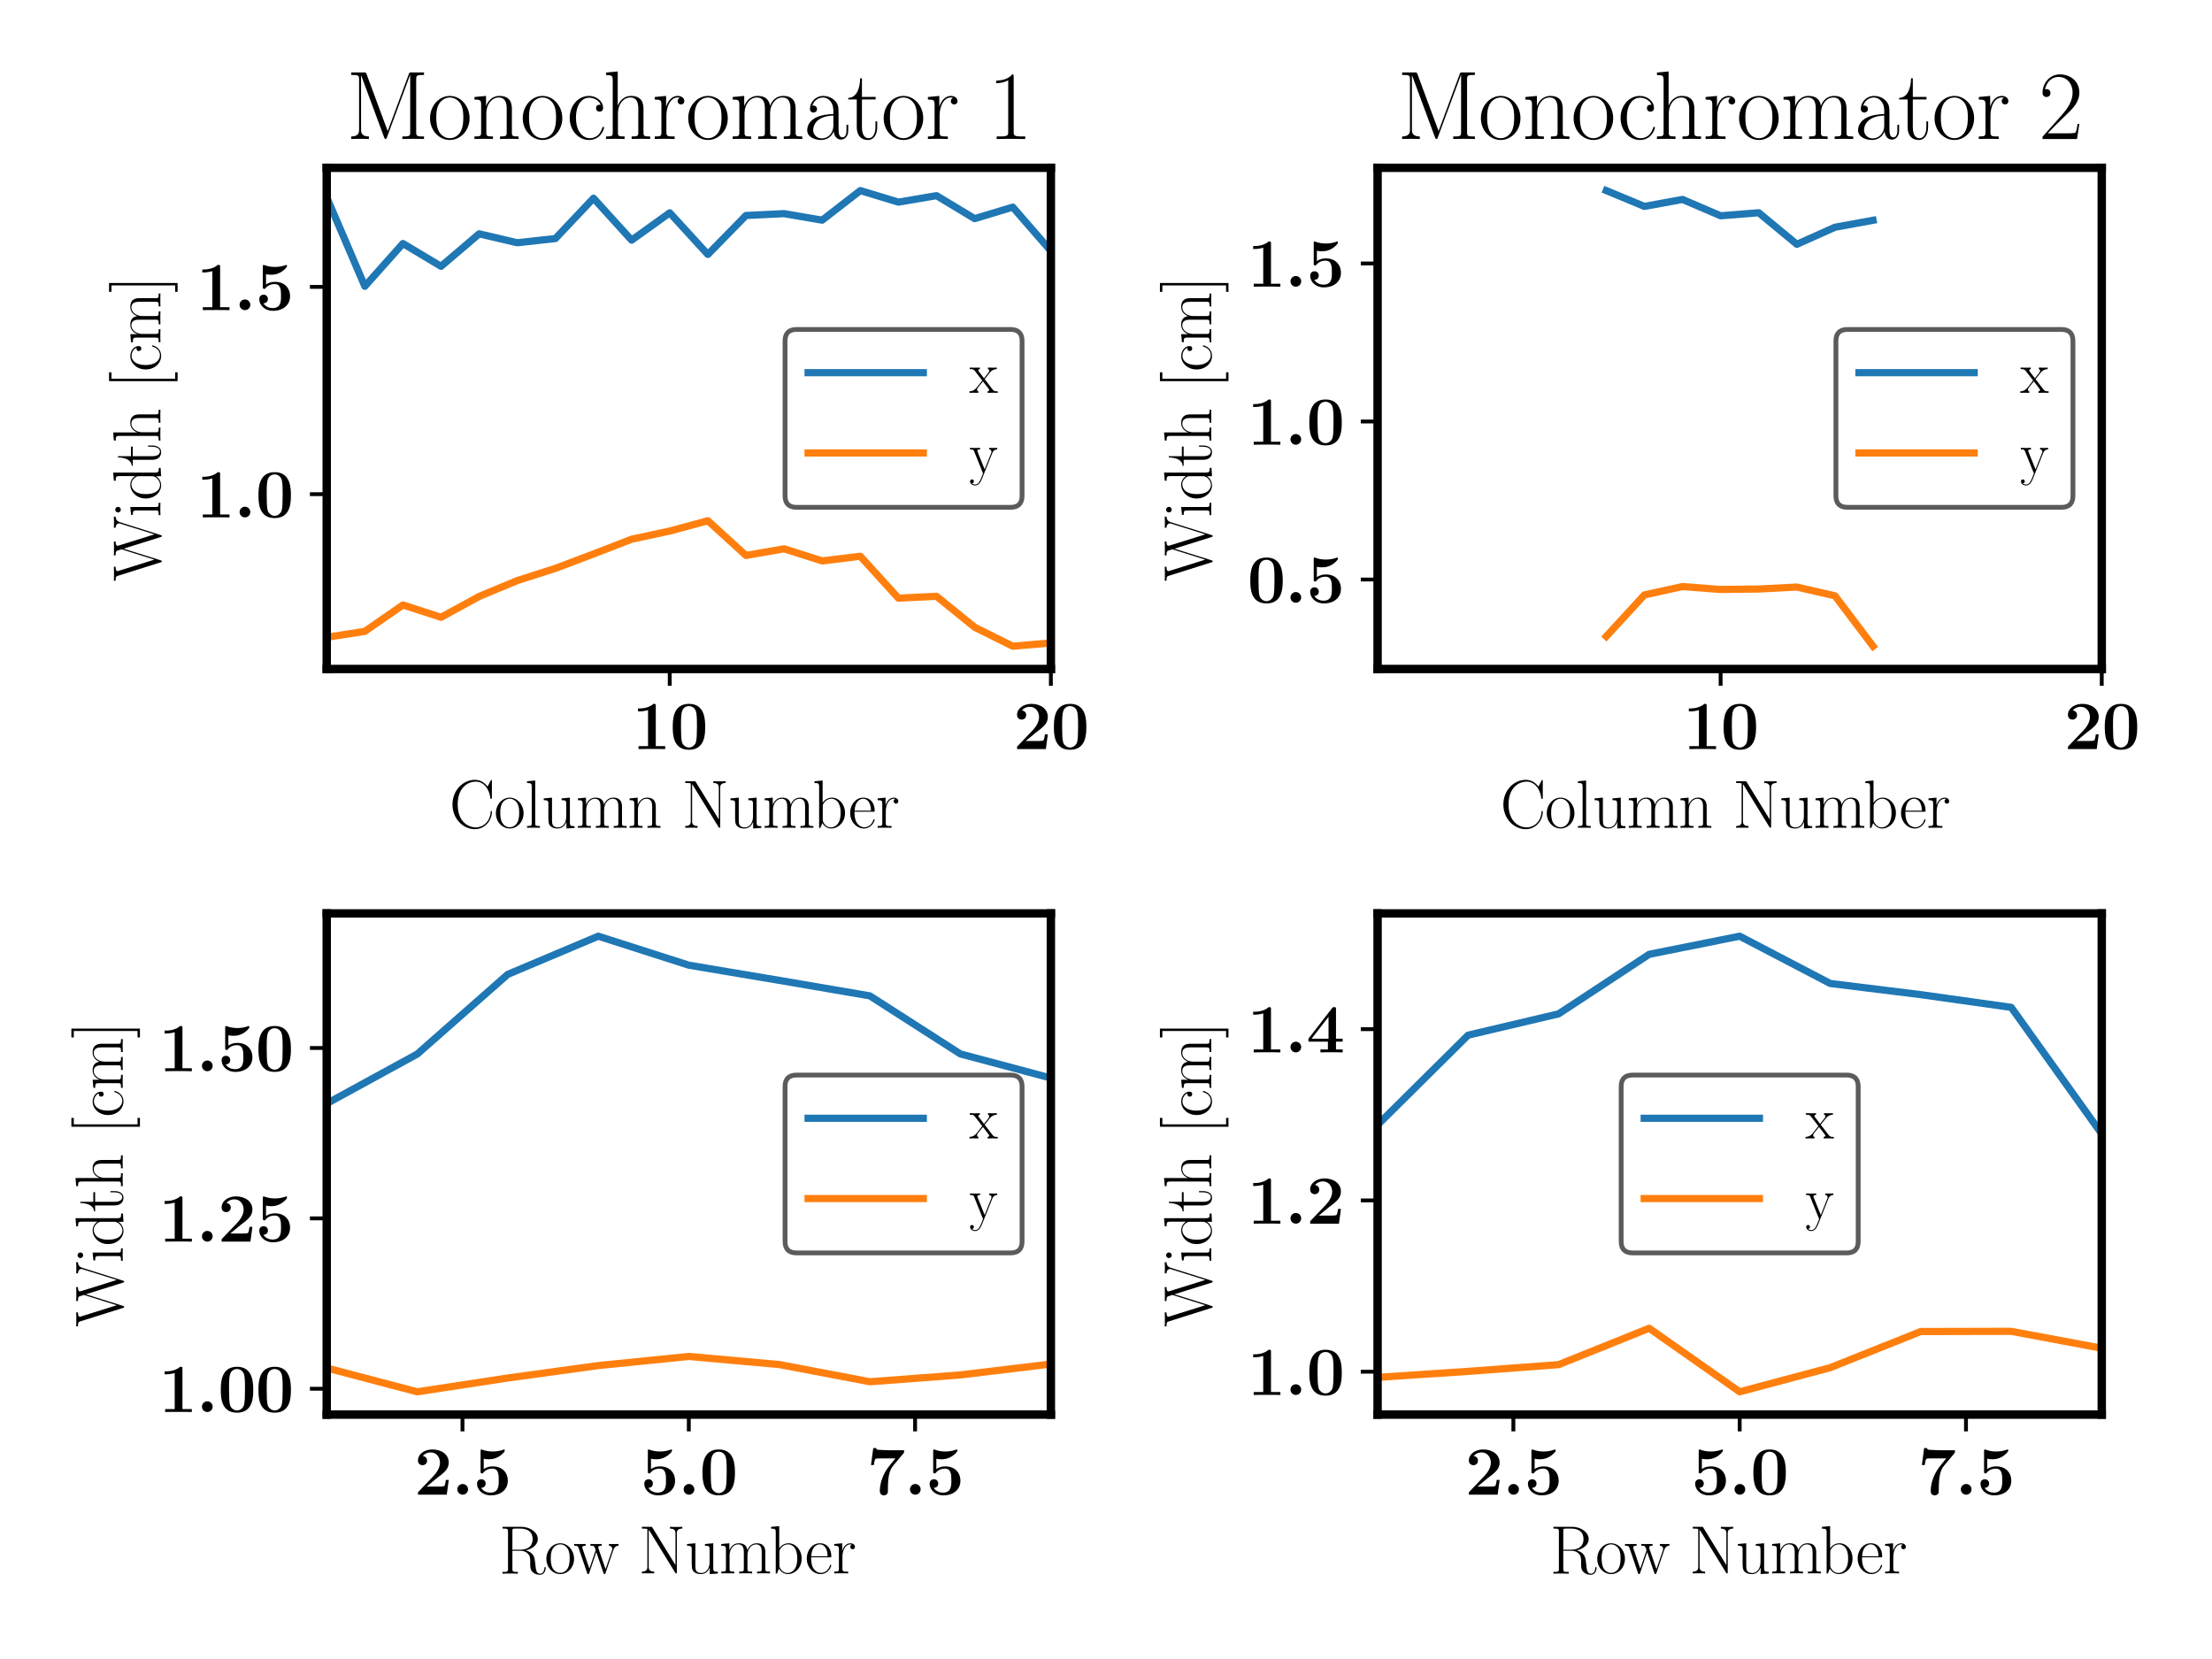 <?xml version="1.0" encoding="utf-8" standalone="no"?>
<!DOCTYPE svg PUBLIC "-//W3C//DTD SVG 1.1//EN"
  "http://www.w3.org/Graphics/SVG/1.1/DTD/svg11.dtd">
<svg xmlns:xlink="http://www.w3.org/1999/xlink" width="460.8pt" height="345.6pt" viewBox="0 0 460.8 345.6" xmlns="http://www.w3.org/2000/svg" version="1.1">
 <defs>
  <style type="text/css">*{stroke-linejoin: round; stroke-linecap: butt}</style>
 </defs>
 <g id="figure_1">
  <g id="patch_1">
   <path d="M 0 345.6 
L 460.8 345.6 
L 460.8 0 
L 0 0 
z
" style="fill: #ffffff"/>
  </g>
  <g id="axes_1">
   <g id="patch_2">
    <path d="M 68.06 139.363 
L 218.917 139.363 
L 218.917 34.957 
L 68.06 34.957 
z
" style="fill: #ffffff"/>
   </g>
   <g id="matplotlib.axis_1">
    <g id="xtick_1">
     <g id="line2d_1">
      <defs>
       <path id="m0fbff6c0f4" d="M 0 0 
L 0 3.5 
" style="stroke: #000000; stroke-width: 0.8"/>
      </defs>
      <g>
       <use xlink:href="#m0fbff6c0f4" x="139.519" y="139.363" style="stroke: #000000; stroke-width: 0.8"/>
      </g>
     </g>
     <g id="text_1">
      <!-- $\mathdefault{10}$ -->
      <g transform="translate(131.673 156.049) scale(0.14 -0.14)">
       <defs>
        <path id="CMBX12-31" d="M 2214 4034 
C 2214 4224 2202 4224 1997 4224 
C 1523 3795 813 3795 672 3795 
L 550 3795 
L 550 3520 
L 672 3520 
C 896 3520 1235 3558 1491 3641 
L 1491 275 
L 602 275 
L 602 0 
C 870 12 1542 12 1843 12 
C 2144 12 2822 12 3091 0 
L 3091 275 
L 2214 275 
L 2214 4034 
z
" transform="scale(0.016)"/>
        <path id="CMBX12-30" d="M 3309 2060 
C 3309 2677 3309 4224 1798 4224 
C 282 4224 282 2683 282 2060 
C 282 1444 282 -64 1792 -64 
C 3302 -64 3309 1424 3309 2060 
z
M 1798 147 
C 1594 147 1440 230 1312 365 
C 1152 526 1050 628 1050 2137 
C 1050 2587 1050 2998 1101 3331 
C 1190 3967 1651 4012 1792 4012 
C 1997 4012 2394 3916 2483 3376 
C 2541 3049 2541 2529 2541 2137 
C 2541 622 2445 532 2253 339 
C 2125 211 1952 147 1798 147 
z
" transform="scale(0.016)"/>
       </defs>
       <use xlink:href="#CMBX12-31" transform="scale(0.996)"/>
       <use xlink:href="#CMBX12-30" transform="translate(56.04 0) scale(0.996)"/>
      </g>
     </g>
    </g>
    <g id="xtick_2">
     <g id="line2d_2">
      <g>
       <use xlink:href="#m0fbff6c0f4" x="218.917" y="139.363" style="stroke: #000000; stroke-width: 0.8"/>
      </g>
     </g>
     <g id="text_2">
      <!-- $\mathdefault{20}$ -->
      <g transform="translate(211.072 156.049) scale(0.14 -0.14)">
       <defs>
        <path id="CMBX12-32" d="M 3232 1378 
L 2963 1378 
C 2944 1243 2899 864 2803 800 
C 2752 755 2253 755 2157 755 
L 1165 755 
C 1408 960 1990 1448 2086 1519 
C 2797 2052 3232 2379 3232 2995 
C 3232 3759 2547 4224 1702 4224 
C 979 4224 358 3806 358 3187 
C 358 2848 634 2752 781 2752 
C 979 2752 1210 2886 1210 3180 
C 1210 3449 1011 3584 813 3610 
C 1069 3921 1408 3948 1542 3948 
C 2131 3948 2413 3449 2413 2988 
C 2413 2488 2074 2026 1811 1750 
L 422 294 
C 358 236 358 224 358 108 
L 358 0 
L 3046 0 
L 3232 1378 
z
" transform="scale(0.016)"/>
       </defs>
       <use xlink:href="#CMBX12-32" transform="scale(0.996)"/>
       <use xlink:href="#CMBX12-30" transform="translate(56.04 0) scale(0.996)"/>
      </g>
     </g>
    </g>
    <g id="text_3">
     <!-- Column Number -->
     <g transform="translate(93.605 172.446) scale(0.14 -0.14)">
      <defs>
       <path id="CMR17-43" d="M 3974 4351 
C 3974 4467 3968 4473 3930 4473 
C 3904 4473 3898 4467 3853 4390 
L 3571 3849 
C 3258 4249 2874 4480 2381 4480 
C 1286 4480 294 3507 294 2179 
C 294 837 1286 -128 2387 -128 
C 3366 -128 3974 741 3974 1482 
C 3974 1547 3974 1573 3917 1573 
C 3866 1573 3866 1553 3859 1495 
C 3808 592 3168 38 2477 38 
C 1824 38 781 502 781 2179 
C 781 3862 1843 4313 2464 4313 
C 3187 4313 3712 3681 3834 2785 
C 3846 2707 3846 2695 3904 2695 
C 3974 2695 3974 2707 3974 2824 
L 3974 4351 
z
" transform="scale(0.016)"/>
       <path id="CMR17-6f" d="M 2758 1356 
C 2758 2176 2163 2816 1466 2816 
C 768 2816 173 2176 173 1356 
C 173 550 768 -64 1466 -64 
C 2163 -64 2758 550 2758 1356 
z
M 1466 51 
C 1165 51 909 230 762 480 
C 602 768 582 1126 582 1408 
C 582 1676 595 2009 762 2297 
C 890 2508 1139 2713 1466 2713 
C 1754 2713 1997 2553 2150 2329 
C 2349 2028 2349 1606 2349 1408 
C 2349 1158 2336 774 2163 467 
C 1984 172 1709 51 1466 51 
z
" transform="scale(0.016)"/>
       <path id="CMR17-6c" d="M 979 4416 
L 218 4345 
L 218 4179 
C 595 4179 653 4141 653 3835 
L 653 439 
C 653 198 627 166 218 166 
L 218 0 
C 371 12 653 12 813 12 
C 979 12 1261 12 1414 0 
L 1414 166 
C 1005 166 979 191 979 439 
L 979 4416 
z
" transform="scale(0.016)"/>
       <path id="CMR17-75" d="M 1882 2745 
L 1882 2579 
C 2259 2579 2317 2540 2317 2229 
L 2317 1053 
C 2317 510 2029 38 1555 38 
C 1030 38 986 355 986 691 
L 986 2816 
L 211 2745 
L 211 2579 
C 467 2579 640 2579 646 2320 
L 646 1079 
C 646 646 646 368 813 187 
C 896 103 1056 -64 1517 -64 
C 2061 -64 2272 400 2323 536 
L 2330 536 
L 2330 -64 
L 3091 -13 
L 3091 154 
C 2714 154 2656 193 2656 503 
L 2656 2816 
L 1882 2745 
z
" transform="scale(0.016)"/>
       <path id="CMR17-6d" d="M 4326 1954 
C 4326 2276 4269 2816 3507 2816 
C 3072 2816 2771 2520 2656 2173 
L 2650 2173 
C 2573 2700 2195 2816 1837 2816 
C 1331 2816 1069 2424 973 2166 
L 966 2166 
L 966 2816 
L 211 2745 
L 211 2578 
C 589 2578 646 2540 646 2231 
L 646 443 
C 646 198 621 166 211 166 
L 211 0 
C 365 12 646 12 813 12 
C 979 12 1267 12 1421 0 
L 1421 166 
C 1011 166 986 192 986 443 
L 986 1678 
C 986 2269 1344 2713 1792 2713 
C 2266 2713 2317 2289 2317 1980 
L 2317 443 
C 2317 198 2291 166 1882 166 
L 1882 0 
C 2035 12 2317 12 2483 12 
C 2650 12 2938 12 3091 0 
L 3091 166 
C 2682 166 2656 192 2656 443 
L 2656 1678 
C 2656 2269 3014 2713 3462 2713 
C 3936 2713 3987 2289 3987 1980 
L 3987 443 
C 3987 198 3962 166 3552 166 
L 3552 0 
C 3706 12 3987 12 4154 12 
C 4320 12 4608 12 4762 0 
L 4762 166 
C 4352 166 4326 192 4326 443 
L 4326 1954 
z
" transform="scale(0.016)"/>
       <path id="CMR17-6e" d="M 2656 1954 
C 2656 2282 2592 2816 1837 2816 
C 1331 2816 1069 2424 973 2166 
L 966 2166 
L 966 2816 
L 211 2745 
L 211 2578 
C 589 2578 646 2540 646 2231 
L 646 443 
C 646 198 621 166 211 166 
L 211 0 
C 365 12 646 12 813 12 
C 979 12 1267 12 1421 0 
L 1421 166 
C 1011 166 986 192 986 443 
L 986 1678 
C 986 2269 1344 2713 1792 2713 
C 2266 2713 2317 2289 2317 1980 
L 2317 443 
C 2317 198 2291 166 1882 166 
L 1882 0 
C 2035 12 2317 12 2483 12 
C 2650 12 2938 12 3091 0 
L 3091 166 
C 2682 166 2656 192 2656 443 
L 2656 1954 
z
" transform="scale(0.016)"/>
       <path id="CMR17-4e" d="M 1312 4275 
C 1267 4345 1261 4352 1139 4352 
L 326 4352 
L 326 4185 
L 448 4185 
C 704 4185 819 4153 838 4147 
L 838 624 
C 838 465 838 166 326 166 
L 326 0 
C 474 12 742 12 902 12 
C 1062 12 1331 12 1478 0 
L 1478 166 
C 966 166 966 465 966 624 
L 966 4057 
C 1011 4019 1011 4007 1056 3943 
L 3430 76 
C 3475 0 3494 0 3526 0 
C 3590 0 3590 19 3590 140 
L 3590 3726 
C 3590 3885 3590 4185 4102 4185 
L 4102 4352 
C 3955 4339 3686 4339 3526 4339 
C 3366 4339 3098 4339 2950 4352 
L 2950 4185 
C 3462 4185 3462 3885 3462 3726 
L 3462 777 
L 1312 4275 
z
" transform="scale(0.016)"/>
       <path id="CMR17-62" d="M 960 4416 
L 198 4345 
L 198 4179 
C 576 4179 634 4141 634 3843 
L 634 -13 
L 749 -13 
L 934 445 
C 1120 141 1395 -64 1766 -64 
C 2406 -64 3053 503 3053 1382 
C 3053 2209 2477 2816 1830 2816 
C 1434 2816 1152 2603 960 2351 
L 960 4416 
z
M 973 2022 
C 973 2138 973 2157 1062 2293 
C 1312 2681 1670 2713 1792 2713 
C 1984 2713 2643 2610 2643 1388 
C 2643 109 1888 38 1734 38 
C 1536 38 1248 115 1043 490 
C 973 613 973 626 973 742 
L 973 2022 
z
" transform="scale(0.016)"/>
       <path id="CMR17-65" d="M 2438 1503 
C 2464 1529 2464 1542 2464 1606 
C 2464 2251 2118 2816 1389 2816 
C 710 2816 173 2175 173 1394 
C 173 554 781 -64 1459 -64 
C 2176 -64 2458 619 2458 755 
C 2458 800 2419 800 2406 800 
C 2362 800 2355 787 2330 709 
C 2189 270 1837 51 1504 51 
C 1229 51 954 206 781 490 
C 582 819 582 1200 582 1503 
L 2438 1503 
z
M 589 1600 
C 634 2511 1126 2713 1382 2713 
C 1818 2713 2112 2308 2118 1600 
L 589 1600 
z
" transform="scale(0.016)"/>
       <path id="CMR17-72" d="M 960 1517 
C 960 2134 1222 2713 1702 2713 
C 1747 2713 1792 2707 1837 2687 
C 1837 2687 1696 2642 1696 2475 
C 1696 2321 1818 2257 1914 2257 
C 1990 2257 2131 2302 2131 2482 
C 2131 2687 1926 2816 1709 2816 
C 1222 2816 1011 2340 947 2115 
L 941 2115 
L 941 2816 
L 198 2745 
L 198 2578 
C 576 2578 634 2540 634 2231 
L 634 443 
C 634 198 608 166 198 166 
L 198 0 
C 352 12 646 12 813 12 
C 998 12 1325 12 1498 0 
L 1498 166 
C 1037 166 960 166 960 455 
L 960 1517 
z
" transform="scale(0.016)"/>
      </defs>
      <use xlink:href="#CMR17-43" transform="scale(0.996)"/>
      <use xlink:href="#CMR17-6f" transform="translate(66.51 0) scale(0.996)"/>
      <use xlink:href="#CMR17-6c" transform="translate(112.2 0) scale(0.996)"/>
      <use xlink:href="#CMR17-75" transform="translate(137.071 0) scale(0.996)"/>
      <use xlink:href="#CMR17-6d" transform="translate(187.967 0) scale(0.996)"/>
      <use xlink:href="#CMR17-6e" transform="translate(264.886 0) scale(0.996)"/>
      <use xlink:href="#CMR17-4e" transform="translate(345.858 0) scale(0.996)"/>
      <use xlink:href="#CMR17-75" transform="translate(414.93 0) scale(0.996)"/>
      <use xlink:href="#CMR17-6d" transform="translate(465.826 0) scale(0.996)"/>
      <use xlink:href="#CMR17-62" transform="translate(540.143 0) scale(0.996)"/>
      <use xlink:href="#CMR17-65" transform="translate(593.64 0) scale(0.996)"/>
      <use xlink:href="#CMR17-72" transform="translate(634.126 0) scale(0.996)"/>
     </g>
    </g>
   </g>
   <g id="matplotlib.axis_2">
    <g id="ytick_1">
     <g id="line2d_3">
      <defs>
       <path id="m143ac6d1db" d="M 0 0 
L -3.5 0 
" style="stroke: #000000; stroke-width: 0.8"/>
      </defs>
      <g>
       <use xlink:href="#m143ac6d1db" x="68.06" y="102.943" style="stroke: #000000; stroke-width: 0.8"/>
      </g>
     </g>
     <g id="text_4">
      <!-- $\mathdefault{1.0}$ -->
      <g transform="translate(40.913 107.786) scale(0.14 -0.14)">
       <defs>
        <path id="CMMIB10-3a" d="M 1517 499 
C 1517 774 1293 998 1018 998 
C 742 998 518 774 518 499 
C 518 224 742 0 1018 0 
C 1293 0 1517 224 1517 499 
z
" transform="scale(0.016)"/>
       </defs>
       <use xlink:href="#CMBX12-31" transform="scale(0.996)"/>
       <use xlink:href="#CMMIB10-3a" transform="translate(56.04 0) scale(0.996)"/>
       <use xlink:href="#CMBX12-30" transform="translate(87.865 0) scale(0.996)"/>
      </g>
     </g>
    </g>
    <g id="ytick_2">
     <g id="line2d_4">
      <g>
       <use xlink:href="#m143ac6d1db" x="68.06" y="59.763" style="stroke: #000000; stroke-width: 0.8"/>
      </g>
     </g>
     <g id="text_5">
      <!-- $\mathdefault{1.5}$ -->
      <g transform="translate(40.913 64.606) scale(0.14 -0.14)">
       <defs>
        <path id="CMBX12-35" d="M 986 3359 
C 1203 3308 1376 3308 1472 3308 
C 1626 3308 1990 3308 2419 3571 
C 2618 3692 2950 3980 2950 4115 
C 2950 4147 2950 4224 2874 4224 
C 2867 4224 2854 4224 2790 4191 
C 2496 4090 2182 4032 1824 4032 
C 1459 4032 1152 4090 851 4198 
C 806 4211 787 4224 768 4224 
C 691 4224 691 4159 691 4058 
L 691 2179 
C 691 2055 691 1984 819 1984 
C 883 1984 896 1991 947 2055 
C 1024 2146 1254 2432 1798 2432 
C 2387 2432 2387 1822 2387 1312 
C 2387 851 2387 192 1600 192 
C 1363 192 960 280 742 640 
C 1082 640 1165 896 1165 1036 
C 1165 1267 998 1440 762 1440 
C 570 1440 358 1324 358 1024 
C 358 469 864 -64 1626 -64 
C 2611 -64 3232 501 3232 1292 
C 3232 2081 2701 2643 1824 2643 
C 1568 2643 1261 2592 986 2386 
L 986 3359 
z
" transform="scale(0.016)"/>
       </defs>
       <use xlink:href="#CMBX12-31" transform="scale(0.996)"/>
       <use xlink:href="#CMMIB10-3a" transform="translate(56.04 0) scale(0.996)"/>
       <use xlink:href="#CMBX12-35" transform="translate(87.865 0) scale(0.996)"/>
      </g>
     </g>
    </g>
    <g id="text_6">
     <!-- Width [cm] -->
     <g transform="translate(33.426 121.11) rotate(-90) scale(0.14 -0.14)">
      <defs>
       <path id="CMR17-57" d="M 5523 3775 
C 5581 3948 5677 4173 6048 4185 
L 6048 4352 
C 5939 4345 5715 4339 5600 4339 
C 5440 4339 5158 4339 5005 4352 
L 5005 4185 
C 5293 4179 5414 4019 5414 3865 
C 5414 3820 5408 3794 5382 3724 
L 4390 557 
L 3347 3890 
C 3328 3955 3322 3980 3322 4006 
C 3322 4185 3603 4185 3725 4185 
L 3725 4352 
C 3539 4339 3219 4339 3021 4339 
C 2861 4339 2573 4339 2426 4352 
L 2426 4185 
C 2720 4185 2797 4166 2861 4051 
C 2886 3993 2989 3660 2989 3640 
C 2989 3615 2976 3576 2970 3557 
L 2029 564 
L 986 3890 
C 954 3980 954 3993 954 4006 
C 954 4185 1235 4185 1363 4185 
L 1363 4352 
C 1178 4339 858 4339 659 4339 
C 493 4339 211 4339 58 4352 
L 58 4185 
C 442 4185 467 4147 531 3942 
L 1779 -20 
C 1811 -116 1811 -128 1869 -128 
C 1920 -128 1939 -116 1965 -26 
L 3053 3448 
L 4141 -26 
C 4166 -116 4186 -128 4237 -128 
C 4294 -128 4294 -116 4326 -20 
L 5523 3775 
z
" transform="scale(0.016)"/>
       <path id="CMR17-69" d="M 992 3961 
C 992 4102 877 4224 730 4224 
C 589 4224 467 4108 467 3961 
C 467 3820 582 3699 730 3699 
C 870 3699 992 3814 992 3961 
z
M 243 2745 
L 243 2579 
C 602 2579 653 2540 653 2231 
L 653 443 
C 653 198 627 166 218 166 
L 218 0 
C 371 12 646 12 806 12 
C 960 12 1222 12 1370 0 
L 1370 166 
C 992 166 979 205 979 436 
L 979 2816 
L 243 2745 
z
" transform="scale(0.016)"/>
       <path id="CMR17-64" d="M 1869 4345 
L 1869 4179 
C 2246 4179 2304 4141 2304 3843 
L 2304 2371 
C 2278 2403 2016 2816 1498 2816 
C 845 2816 211 2228 211 1376 
C 211 529 806 -64 1434 -64 
C 1978 -64 2259 361 2291 406 
L 2291 -64 
L 3066 -13 
L 3066 154 
C 2688 154 2630 193 2630 503 
L 2630 4416 
L 1869 4345 
z
M 2291 762 
C 2291 568 2176 393 2029 264 
C 1811 70 1594 38 1472 38 
C 1286 38 621 135 621 1369 
C 621 2636 1363 2713 1530 2713 
C 1824 2713 2061 2545 2208 2313 
C 2291 2177 2291 2157 2291 2041 
L 2291 762 
z
" transform="scale(0.016)"/>
       <path id="CMR17-74" d="M 966 2585 
L 1862 2585 
L 1862 2752 
L 966 2752 
L 966 3968 
L 851 3968 
C 838 3292 614 2700 70 2687 
L 70 2585 
L 627 2585 
L 627 778 
C 627 655 627 -64 1370 -64 
C 1747 -64 1965 308 1965 784 
L 1965 1151 
L 1850 1151 
L 1850 790 
C 1850 347 1677 51 1408 51 
C 1222 51 966 179 966 765 
L 966 2585 
z
" transform="scale(0.016)"/>
       <path id="CMR17-68" d="M 2656 1954 
C 2656 2282 2592 2816 1837 2816 
C 1312 2816 1056 2392 979 2179 
L 973 2179 
L 973 4416 
L 211 4345 
L 211 4179 
C 589 4179 646 4141 646 3843 
L 646 443 
C 646 198 621 166 211 166 
L 211 0 
C 365 12 646 12 813 12 
C 979 12 1267 12 1421 0 
L 1421 166 
C 1011 166 986 192 986 443 
L 986 1678 
C 986 2269 1344 2713 1792 2713 
C 2266 2713 2317 2289 2317 1980 
L 2317 443 
C 2317 198 2291 166 1882 166 
L 1882 0 
C 2035 12 2317 12 2483 12 
C 2650 12 2938 12 3091 0 
L 3091 166 
C 2682 166 2656 192 2656 443 
L 2656 1954 
z
" transform="scale(0.016)"/>
       <path id="CMR17-5b" d="M 1504 -1600 
L 1504 -1376 
L 902 -1376 
L 902 4575 
L 1504 4575 
L 1504 4800 
L 678 4800 
L 678 -1600 
L 1504 -1600 
z
" transform="scale(0.016)"/>
       <path id="CMR17-63" d="M 2234 2240 
C 2112 2240 1933 2240 1933 2015 
C 1933 1836 2080 1785 2163 1785 
C 2208 1785 2394 1804 2394 2028 
C 2394 2476 1958 2816 1466 2816 
C 787 2816 211 2201 211 1379 
C 211 521 813 -64 1466 -64 
C 2259 -64 2458 676 2458 747 
C 2458 773 2451 792 2406 792 
C 2362 792 2355 786 2330 702 
C 2163 180 1798 51 1523 51 
C 1114 51 621 431 621 1385 
C 621 2358 1094 2700 1472 2700 
C 1722 2700 2093 2582 2234 2240 
z
" transform="scale(0.016)"/>
       <path id="CMR17-5d" d="M 915 4800 
L 90 4800 
L 90 4575 
L 691 4575 
L 691 -1376 
L 90 -1376 
L 90 -1600 
L 915 -1600 
L 915 4800 
z
" transform="scale(0.016)"/>
      </defs>
      <use xlink:href="#CMR17-57" transform="scale(0.996)"/>
      <use xlink:href="#CMR17-69" transform="translate(95.097 0) scale(0.996)"/>
      <use xlink:href="#CMR17-64" transform="translate(119.968 0) scale(0.996)"/>
      <use xlink:href="#CMR17-74" transform="translate(170.863 0) scale(0.996)"/>
      <use xlink:href="#CMR17-68" transform="translate(206.144 0) scale(0.996)"/>
      <use xlink:href="#CMR17-5b" transform="translate(287.115 0) scale(0.996)"/>
      <use xlink:href="#CMR17-63" transform="translate(311.986 0) scale(0.996)"/>
      <use xlink:href="#CMR17-6d" transform="translate(352.472 0) scale(0.996)"/>
      <use xlink:href="#CMR17-5d" transform="translate(429.391 0) scale(0.996)"/>
     </g>
    </g>
   </g>
   <g id="line2d_5">
    <path d="M 68.06 41.114 
L 76 59.64 
L 83.94 50.733 
L 91.879 55.478 
L 99.819 48.708 
L 107.759 50.57 
L 115.699 49.696 
L 123.639 41.29 
L 131.579 50.029 
L 139.519 44.332 
L 147.458 53.004 
L 155.398 44.889 
L 163.338 44.507 
L 171.278 45.864 
L 179.218 39.703 
L 187.158 42.106 
L 195.098 40.76 
L 203.037 45.547 
L 210.977 43.153 
L 218.917 52.282 
" clip-path="url(#p10a8f1a8bb)" style="fill: none; stroke: #1f77b4; stroke-width: 1.5; stroke-linecap: square"/>
   </g>
   <g id="line2d_6">
    <path d="M 68.06 132.758 
L 76 131.523 
L 83.94 126.024 
L 91.879 128.593 
L 99.819 124.244 
L 107.759 120.941 
L 115.699 118.403 
L 123.639 115.403 
L 131.579 112.326 
L 139.519 110.625 
L 147.458 108.476 
L 155.398 115.709 
L 163.338 114.329 
L 171.278 116.852 
L 179.218 115.879 
L 187.158 124.605 
L 195.098 124.224 
L 203.037 130.663 
L 210.977 134.617 
L 218.917 133.938 
" clip-path="url(#p10a8f1a8bb)" style="fill: none; stroke: #ff7f0e; stroke-width: 1.5; stroke-linecap: square"/>
   </g>
   <g id="patch_3">
    <path d="M 68.06 139.363 
L 68.06 34.957 
" style="fill: none; stroke: #000000; stroke-width: 1.75; stroke-linejoin: miter; stroke-linecap: square"/>
   </g>
   <g id="patch_4">
    <path d="M 218.917 139.363 
L 218.917 34.957 
" style="fill: none; stroke: #000000; stroke-width: 1.75; stroke-linejoin: miter; stroke-linecap: square"/>
   </g>
   <g id="patch_5">
    <path d="M 68.06 139.363 
L 218.917 139.363 
" style="fill: none; stroke: #000000; stroke-width: 1.75; stroke-linejoin: miter; stroke-linecap: square"/>
   </g>
   <g id="patch_6">
    <path d="M 68.06 34.957 
L 218.917 34.957 
" style="fill: none; stroke: #000000; stroke-width: 1.75; stroke-linejoin: miter; stroke-linecap: square"/>
   </g>
   <g id="text_7">
    <!-- Monochromator 1 -->
    <g transform="translate(72.094 28.957) scale(0.2 -0.2)">
     <defs>
      <path id="CMR17-4d" d="M 1338 4249 
C 1299 4345 1293 4352 1158 4352 
L 339 4352 
L 339 4185 
C 781 4185 851 4185 851 3898 
L 851 624 
C 851 465 851 166 339 166 
L 339 0 
C 486 12 755 12 915 12 
C 1075 12 1344 12 1491 0 
L 1491 166 
C 979 166 979 465 979 624 
L 979 4159 
L 986 4159 
L 2490 102 
C 2515 38 2528 0 2579 0 
C 2630 0 2643 38 2669 102 
L 4186 4191 
L 4192 4191 
L 4192 453 
C 4192 166 4122 166 3680 166 
L 3680 0 
C 3853 12 4198 12 4384 12 
C 4570 12 4922 12 5094 0 
L 5094 166 
C 4653 166 4582 166 4582 453 
L 4582 3898 
C 4582 4185 4653 4185 5094 4185 
L 5094 4352 
L 4282 4352 
C 4147 4352 4141 4345 4102 4249 
L 2720 516 
L 1338 4249 
z
" transform="scale(0.016)"/>
      <path id="CMR17-61" d="M 2304 1656 
C 2304 2048 2304 2275 2035 2534 
C 1798 2751 1523 2816 1306 2816 
C 800 2816 435 2408 435 1977 
C 435 1740 627 1728 666 1728 
C 749 1728 896 1779 896 1958 
C 896 2118 774 2188 666 2188 
C 640 2188 608 2182 589 2176 
C 723 2594 1069 2713 1293 2713 
C 1613 2713 1965 2421 1965 1875 
L 1965 1632 
C 1587 1619 1133 1568 774 1373 
C 371 1147 256 822 256 576 
C 256 77 832 -64 1171 -64 
C 1523 -64 1850 135 1990 505 
C 2003 219 2182 -39 2464 -39 
C 2598 -39 2938 51 2938 563 
L 2938 926 
L 2822 926 
L 2822 557 
C 2822 161 2650 109 2566 109 
C 2304 109 2304 446 2304 732 
L 2304 1656 
z
M 1965 887 
C 1965 323 1568 38 1216 38 
C 896 38 646 278 646 576 
C 646 771 730 1114 1101 1322 
C 1408 1497 1760 1523 1965 1536 
L 1965 887 
z
" transform="scale(0.016)"/>
      <path id="CMR17-31" d="M 1702 4083 
C 1702 4217 1696 4224 1606 4224 
C 1357 3927 979 3833 621 3820 
C 602 3820 570 3820 563 3808 
C 557 3795 557 3782 557 3648 
C 755 3648 1088 3686 1344 3839 
L 1344 467 
C 1344 243 1331 166 781 166 
L 589 166 
L 589 0 
C 896 6 1216 12 1523 12 
C 1830 12 2150 6 2458 0 
L 2458 166 
L 2266 166 
C 1715 166 1702 236 1702 467 
L 1702 4083 
z
" transform="scale(0.016)"/>
     </defs>
     <use xlink:href="#CMR17-4d" transform="scale(0.996)"/>
     <use xlink:href="#CMR17-6f" transform="translate(84.687 0) scale(0.996)"/>
     <use xlink:href="#CMR17-6e" transform="translate(130.377 0) scale(0.996)"/>
     <use xlink:href="#CMR17-6f" transform="translate(181.273 0) scale(0.996)"/>
     <use xlink:href="#CMR17-63" transform="translate(229.566 0) scale(0.996)"/>
     <use xlink:href="#CMR17-68" transform="translate(267.449 0) scale(0.996)"/>
     <use xlink:href="#CMR17-72" transform="translate(318.344 0) scale(0.996)"/>
     <use xlink:href="#CMR17-6f" transform="translate(353.625 0) scale(0.996)"/>
     <use xlink:href="#CMR17-6d" transform="translate(399.316 0) scale(0.996)"/>
     <use xlink:href="#CMR17-61" transform="translate(476.235 0) scale(0.996)"/>
     <use xlink:href="#CMR17-74" transform="translate(521.926 0) scale(0.996)"/>
     <use xlink:href="#CMR17-6f" transform="translate(557.206 0) scale(0.996)"/>
     <use xlink:href="#CMR17-72" transform="translate(602.897 0) scale(0.996)"/>
     <use xlink:href="#CMR17-31" transform="translate(668.254 0) scale(0.996)"/>
    </g>
   </g>
   <g id="legend_1">
    <g id="patch_7">
     <path d="M 165.939 105.684 
L 210.517 105.684 
Q 212.917 105.684 212.917 103.284 
L 212.917 71.035 
Q 212.917 68.635 210.517 68.635 
L 165.939 68.635 
Q 163.539 68.635 163.539 71.035 
L 163.539 103.284 
Q 163.539 105.684 165.939 105.684 
z
" style="fill: #ffffff; opacity: 0.8; stroke: #333333; stroke-linejoin: miter"/>
    </g>
    <g id="line2d_7">
     <path d="M 168.339 77.635 
L 180.339 77.635 
L 192.339 77.635 
" style="fill: none; stroke: #1f77b4; stroke-width: 1.5; stroke-linecap: square"/>
    </g>
    <g id="text_8">
     <!-- x -->
     <g transform="translate(201.939 81.835) scale(0.12 -0.12)">
      <defs>
       <path id="CMR17-78" d="M 1664 1491 
C 1856 1740 2074 2022 2253 2233 
C 2464 2476 2707 2579 2989 2585 
L 2989 2752 
C 2880 2745 2656 2739 2541 2739 
C 2368 2739 2170 2739 2022 2752 
L 2022 2585 
C 2112 2572 2163 2508 2163 2419 
C 2163 2304 2099 2233 2067 2188 
L 1594 1587 
L 1030 2323 
C 973 2393 973 2406 973 2438 
C 973 2515 1037 2579 1146 2585 
L 1146 2752 
C 992 2739 717 2739 557 2739 
C 384 2739 179 2739 38 2752 
L 38 2585 
C 384 2585 461 2560 614 2368 
L 1350 1414 
C 1363 1401 1395 1363 1395 1344 
C 1395 1318 838 633 768 544 
C 480 198 179 172 6 166 
L 6 0 
C 115 6 339 12 454 12 
C 582 12 864 12 979 0 
L 979 166 
C 941 172 838 185 838 332 
C 838 448 890 518 947 595 
L 1478 1248 
L 2035 524 
C 2086 454 2163 358 2163 313 
C 2163 224 2086 172 1984 166 
L 1984 0 
C 2138 12 2413 12 2573 12 
C 2746 12 2950 12 3091 0 
L 3091 166 
C 2771 166 2675 179 2522 377 
L 1664 1491 
z
" transform="scale(0.016)"/>
      </defs>
      <use xlink:href="#CMR17-78" transform="scale(0.996)"/>
     </g>
    </g>
    <g id="line2d_8">
     <path d="M 168.339 94.36 
L 180.339 94.36 
L 192.339 94.36 
" style="fill: none; stroke: #ff7f0e; stroke-width: 1.5; stroke-linecap: square"/>
    </g>
    <g id="text_9">
     <!-- y -->
     <g transform="translate(201.939 98.56) scale(0.12 -0.12)">
      <defs>
       <path id="CMR17-79" d="M 2496 2183 
C 2656 2579 2944 2585 3034 2585 
L 3034 2752 
C 2912 2745 2752 2739 2630 2739 
C 2496 2739 2285 2739 2157 2752 
L 2157 2585 
C 2400 2566 2406 2384 2406 2332 
C 2406 2268 2394 2235 2362 2158 
L 1664 409 
L 902 2300 
C 870 2378 870 2423 870 2430 
C 870 2572 1018 2585 1171 2585 
L 1171 2752 
C 1018 2739 742 2739 582 2739 
C 410 2739 205 2739 64 2752 
L 64 2585 
C 410 2585 448 2553 531 2345 
L 1485 -31 
C 1197 -795 1030 -1242 627 -1242 
C 557 -1242 397 -1223 282 -1106 
C 429 -1093 493 -1002 493 -892 
C 493 -782 416 -685 288 -685 
C 147 -685 77 -782 77 -899 
C 77 -1158 339 -1344 627 -1344 
C 998 -1344 1229 -983 1357 -659 
L 2496 2183 
z
" transform="scale(0.016)"/>
      </defs>
      <use xlink:href="#CMR17-79" transform="scale(0.996)"/>
     </g>
    </g>
   </g>
  </g>
  <g id="axes_2">
   <g id="patch_8">
    <path d="M 286.977 139.363 
L 437.834 139.363 
L 437.834 34.957 
L 286.977 34.957 
z
" style="fill: #ffffff"/>
   </g>
   <g id="matplotlib.axis_3">
    <g id="xtick_3">
     <g id="line2d_9">
      <g>
       <use xlink:href="#m0fbff6c0f4" x="358.436" y="139.363" style="stroke: #000000; stroke-width: 0.8"/>
      </g>
     </g>
     <g id="text_10">
      <!-- $\mathdefault{10}$ -->
      <g transform="translate(350.59 156.049) scale(0.14 -0.14)">
       <use xlink:href="#CMBX12-31" transform="scale(0.996)"/>
       <use xlink:href="#CMBX12-30" transform="translate(56.04 0) scale(0.996)"/>
      </g>
     </g>
    </g>
    <g id="xtick_4">
     <g id="line2d_10">
      <g>
       <use xlink:href="#m0fbff6c0f4" x="437.834" y="139.363" style="stroke: #000000; stroke-width: 0.8"/>
      </g>
     </g>
     <g id="text_11">
      <!-- $\mathdefault{20}$ -->
      <g transform="translate(429.989 156.049) scale(0.14 -0.14)">
       <use xlink:href="#CMBX12-32" transform="scale(0.996)"/>
       <use xlink:href="#CMBX12-30" transform="translate(56.04 0) scale(0.996)"/>
      </g>
     </g>
    </g>
    <g id="text_12">
     <!-- Column Number -->
     <g transform="translate(312.522 172.446) scale(0.14 -0.14)">
      <use xlink:href="#CMR17-43" transform="scale(0.996)"/>
      <use xlink:href="#CMR17-6f" transform="translate(66.51 0) scale(0.996)"/>
      <use xlink:href="#CMR17-6c" transform="translate(112.2 0) scale(0.996)"/>
      <use xlink:href="#CMR17-75" transform="translate(137.071 0) scale(0.996)"/>
      <use xlink:href="#CMR17-6d" transform="translate(187.967 0) scale(0.996)"/>
      <use xlink:href="#CMR17-6e" transform="translate(264.886 0) scale(0.996)"/>
      <use xlink:href="#CMR17-4e" transform="translate(345.858 0) scale(0.996)"/>
      <use xlink:href="#CMR17-75" transform="translate(414.93 0) scale(0.996)"/>
      <use xlink:href="#CMR17-6d" transform="translate(465.826 0) scale(0.996)"/>
      <use xlink:href="#CMR17-62" transform="translate(540.143 0) scale(0.996)"/>
      <use xlink:href="#CMR17-65" transform="translate(593.64 0) scale(0.996)"/>
      <use xlink:href="#CMR17-72" transform="translate(634.126 0) scale(0.996)"/>
     </g>
    </g>
   </g>
   <g id="matplotlib.axis_4">
    <g id="ytick_3">
     <g id="line2d_11">
      <g>
       <use xlink:href="#m143ac6d1db" x="286.977" y="120.721" style="stroke: #000000; stroke-width: 0.8"/>
      </g>
     </g>
     <g id="text_13">
      <!-- $\mathdefault{0.5}$ -->
      <g transform="translate(259.83 125.564) scale(0.14 -0.14)">
       <use xlink:href="#CMBX12-30" transform="scale(0.996)"/>
       <use xlink:href="#CMMIB10-3a" transform="translate(56.04 0) scale(0.996)"/>
       <use xlink:href="#CMBX12-35" transform="translate(87.865 0) scale(0.996)"/>
      </g>
     </g>
    </g>
    <g id="ytick_4">
     <g id="line2d_12">
      <g>
       <use xlink:href="#m143ac6d1db" x="286.977" y="87.801" style="stroke: #000000; stroke-width: 0.8"/>
      </g>
     </g>
     <g id="text_14">
      <!-- $\mathdefault{1.0}$ -->
      <g transform="translate(259.83 92.644) scale(0.14 -0.14)">
       <use xlink:href="#CMBX12-31" transform="scale(0.996)"/>
       <use xlink:href="#CMMIB10-3a" transform="translate(56.04 0) scale(0.996)"/>
       <use xlink:href="#CMBX12-30" transform="translate(87.865 0) scale(0.996)"/>
      </g>
     </g>
    </g>
    <g id="ytick_5">
     <g id="line2d_13">
      <g>
       <use xlink:href="#m143ac6d1db" x="286.977" y="54.881" style="stroke: #000000; stroke-width: 0.8"/>
      </g>
     </g>
     <g id="text_15">
      <!-- $\mathdefault{1.5}$ -->
      <g transform="translate(259.83 59.724) scale(0.14 -0.14)">
       <use xlink:href="#CMBX12-31" transform="scale(0.996)"/>
       <use xlink:href="#CMMIB10-3a" transform="translate(56.04 0) scale(0.996)"/>
       <use xlink:href="#CMBX12-35" transform="translate(87.865 0) scale(0.996)"/>
      </g>
     </g>
    </g>
    <g id="text_16">
     <!-- Width [cm] -->
     <g transform="translate(252.344 121.11) rotate(-90) scale(0.14 -0.14)">
      <use xlink:href="#CMR17-57" transform="scale(0.996)"/>
      <use xlink:href="#CMR17-69" transform="translate(95.097 0) scale(0.996)"/>
      <use xlink:href="#CMR17-64" transform="translate(119.968 0) scale(0.996)"/>
      <use xlink:href="#CMR17-74" transform="translate(170.863 0) scale(0.996)"/>
      <use xlink:href="#CMR17-68" transform="translate(206.144 0) scale(0.996)"/>
      <use xlink:href="#CMR17-5b" transform="translate(287.115 0) scale(0.996)"/>
      <use xlink:href="#CMR17-63" transform="translate(311.986 0) scale(0.996)"/>
      <use xlink:href="#CMR17-6d" transform="translate(352.472 0) scale(0.996)"/>
      <use xlink:href="#CMR17-5d" transform="translate(429.391 0) scale(0.996)"/>
     </g>
    </g>
   </g>
   <g id="line2d_14">
    <path d="M 334.616 39.703 
L 342.556 42.998 
L 350.496 41.547 
L 358.436 44.952 
L 366.376 44.318 
L 374.316 50.888 
L 382.255 47.338 
L 390.195 45.889 
" clip-path="url(#p9573343a8d)" style="fill: none; stroke: #1f77b4; stroke-width: 1.5; stroke-linecap: square"/>
   </g>
   <g id="line2d_15">
    <path d="M 334.616 132.572 
L 342.556 123.937 
L 350.496 122.189 
L 358.436 122.799 
L 366.376 122.7 
L 374.316 122.294 
L 382.255 124.118 
L 390.195 134.617 
" clip-path="url(#p9573343a8d)" style="fill: none; stroke: #ff7f0e; stroke-width: 1.5; stroke-linecap: square"/>
   </g>
   <g id="patch_9">
    <path d="M 286.977 139.363 
L 286.977 34.957 
" style="fill: none; stroke: #000000; stroke-width: 1.75; stroke-linejoin: miter; stroke-linecap: square"/>
   </g>
   <g id="patch_10">
    <path d="M 437.834 139.363 
L 437.834 34.957 
" style="fill: none; stroke: #000000; stroke-width: 1.75; stroke-linejoin: miter; stroke-linecap: square"/>
   </g>
   <g id="patch_11">
    <path d="M 286.977 139.363 
L 437.834 139.363 
" style="fill: none; stroke: #000000; stroke-width: 1.75; stroke-linejoin: miter; stroke-linecap: square"/>
   </g>
   <g id="patch_12">
    <path d="M 286.977 34.957 
L 437.834 34.957 
" style="fill: none; stroke: #000000; stroke-width: 1.75; stroke-linejoin: miter; stroke-linecap: square"/>
   </g>
   <g id="text_17">
    <!-- Monochromator 2 -->
    <g transform="translate(291.011 28.957) scale(0.2 -0.2)">
     <defs>
      <path id="CMR17-32" d="M 2669 990 
L 2554 990 
C 2490 537 2438 460 2413 422 
C 2381 371 1920 371 1830 371 
L 602 371 
C 832 620 1280 1073 1824 1596 
C 2214 1966 2669 2400 2669 3033 
C 2669 3788 2067 4224 1395 4224 
C 691 4224 262 3603 262 3027 
C 262 2777 448 2745 525 2745 
C 589 2745 781 2783 781 3007 
C 781 3206 614 3264 525 3264 
C 486 3264 448 3257 422 3244 
C 544 3788 915 4057 1306 4057 
C 1862 4057 2227 3616 2227 3033 
C 2227 2477 1901 1998 1536 1583 
L 262 147 
L 262 0 
L 2515 0 
L 2669 990 
z
" transform="scale(0.016)"/>
     </defs>
     <use xlink:href="#CMR17-4d" transform="scale(0.996)"/>
     <use xlink:href="#CMR17-6f" transform="translate(84.687 0) scale(0.996)"/>
     <use xlink:href="#CMR17-6e" transform="translate(130.377 0) scale(0.996)"/>
     <use xlink:href="#CMR17-6f" transform="translate(181.273 0) scale(0.996)"/>
     <use xlink:href="#CMR17-63" transform="translate(229.566 0) scale(0.996)"/>
     <use xlink:href="#CMR17-68" transform="translate(267.449 0) scale(0.996)"/>
     <use xlink:href="#CMR17-72" transform="translate(318.344 0) scale(0.996)"/>
     <use xlink:href="#CMR17-6f" transform="translate(353.625 0) scale(0.996)"/>
     <use xlink:href="#CMR17-6d" transform="translate(399.316 0) scale(0.996)"/>
     <use xlink:href="#CMR17-61" transform="translate(476.235 0) scale(0.996)"/>
     <use xlink:href="#CMR17-74" transform="translate(521.926 0) scale(0.996)"/>
     <use xlink:href="#CMR17-6f" transform="translate(557.206 0) scale(0.996)"/>
     <use xlink:href="#CMR17-72" transform="translate(602.897 0) scale(0.996)"/>
     <use xlink:href="#CMR17-32" transform="translate(668.254 0) scale(0.996)"/>
    </g>
   </g>
   <g id="legend_2">
    <g id="patch_13">
     <path d="M 384.856 105.684 
L 429.434 105.684 
Q 431.834 105.684 431.834 103.284 
L 431.834 71.035 
Q 431.834 68.635 429.434 68.635 
L 384.856 68.635 
Q 382.456 68.635 382.456 71.035 
L 382.456 103.284 
Q 382.456 105.684 384.856 105.684 
z
" style="fill: #ffffff; opacity: 0.8; stroke: #333333; stroke-linejoin: miter"/>
    </g>
    <g id="line2d_16">
     <path d="M 387.256 77.635 
L 399.256 77.635 
L 411.256 77.635 
" style="fill: none; stroke: #1f77b4; stroke-width: 1.5; stroke-linecap: square"/>
    </g>
    <g id="text_18">
     <!-- x -->
     <g transform="translate(420.856 81.835) scale(0.12 -0.12)">
      <use xlink:href="#CMR17-78" transform="scale(0.996)"/>
     </g>
    </g>
    <g id="line2d_17">
     <path d="M 387.256 94.36 
L 399.256 94.36 
L 411.256 94.36 
" style="fill: none; stroke: #ff7f0e; stroke-width: 1.5; stroke-linecap: square"/>
    </g>
    <g id="text_19">
     <!-- y -->
     <g transform="translate(420.856 98.56) scale(0.12 -0.12)">
      <use xlink:href="#CMR17-79" transform="scale(0.996)"/>
     </g>
    </g>
   </g>
  </g>
  <g id="axes_3">
   <g id="patch_14">
    <path d="M 68.06 294.684 
L 218.917 294.684 
L 218.917 190.278 
L 68.06 190.278 
z
" style="fill: #ffffff"/>
   </g>
   <g id="matplotlib.axis_5">
    <g id="xtick_5">
     <g id="line2d_18">
      <g>
       <use xlink:href="#m0fbff6c0f4" x="96.346" y="294.684" style="stroke: #000000; stroke-width: 0.8"/>
      </g>
     </g>
     <g id="text_20">
      <!-- $\mathdefault{2.5}$ -->
      <g transform="translate(86.272 311.37) scale(0.14 -0.14)">
       <use xlink:href="#CMBX12-32" transform="scale(0.996)"/>
       <use xlink:href="#CMMIB10-3a" transform="translate(56.04 0) scale(0.996)"/>
       <use xlink:href="#CMBX12-35" transform="translate(87.865 0) scale(0.996)"/>
      </g>
     </g>
    </g>
    <g id="xtick_6">
     <g id="line2d_19">
      <g>
       <use xlink:href="#m0fbff6c0f4" x="143.489" y="294.684" style="stroke: #000000; stroke-width: 0.8"/>
      </g>
     </g>
     <g id="text_21">
      <!-- $\mathdefault{5.0}$ -->
      <g transform="translate(133.415 311.37) scale(0.14 -0.14)">
       <use xlink:href="#CMBX12-35" transform="scale(0.996)"/>
       <use xlink:href="#CMMIB10-3a" transform="translate(56.04 0) scale(0.996)"/>
       <use xlink:href="#CMBX12-30" transform="translate(87.865 0) scale(0.996)"/>
      </g>
     </g>
    </g>
    <g id="xtick_7">
     <g id="line2d_20">
      <g>
       <use xlink:href="#m0fbff6c0f4" x="190.631" y="294.684" style="stroke: #000000; stroke-width: 0.8"/>
      </g>
     </g>
     <g id="text_22">
      <!-- $\mathdefault{7.5}$ -->
      <g transform="translate(180.558 311.37) scale(0.14 -0.14)">
       <defs>
        <path id="CMBX12-37" d="M 3430 3859 
C 3488 3923 3488 3936 3488 4147 
L 2138 4147 
C 2093 4147 1139 4179 1062 4192 
C 902 4217 890 4287 877 4352 
L 608 4352 
L 397 2768 
L 666 2768 
C 672 2833 723 3282 832 3353 
C 890 3392 1421 3392 1523 3392 
L 2682 3392 
C 1939 2486 1856 2383 1658 2004 
C 1280 1258 1222 680 1222 365 
C 1222 -64 1549 -64 1600 -64 
C 1760 -64 1850 19 1894 64 
C 1978 166 1978 243 1978 526 
C 1978 1509 2067 2229 2470 2711 
L 3430 3859 
z
" transform="scale(0.016)"/>
       </defs>
       <use xlink:href="#CMBX12-37" transform="scale(0.996)"/>
       <use xlink:href="#CMMIB10-3a" transform="translate(56.04 0) scale(0.996)"/>
       <use xlink:href="#CMBX12-35" transform="translate(87.865 0) scale(0.996)"/>
      </g>
     </g>
    </g>
    <g id="text_23">
     <!-- Row Number -->
     <g transform="translate(103.944 327.768) scale(0.14 -0.14)">
      <defs>
       <path id="CMR17-52" d="M 2509 2156 
C 3117 2278 3629 2689 3629 3203 
C 3629 3806 2950 4352 2054 4352 
L 333 4352 
L 333 4185 
C 774 4185 845 4185 845 3896 
L 845 428 
C 845 140 774 140 333 140 
L 333 -26 
C 518 -13 851 -13 1050 -13 
C 1248 -13 1581 -13 1766 -26 
L 1766 140 
C 1325 140 1254 140 1254 428 
L 1254 2112 
L 2003 2112 
C 2368 2112 2573 1964 2662 1881 
C 2918 1632 2918 1459 2918 1024 
C 2918 595 2918 377 3110 160 
C 3354 -103 3680 -128 3821 -128 
C 4294 -128 4365 403 4365 512 
C 4365 550 4365 595 4307 595 
C 4256 595 4250 556 4250 531 
C 4218 115 4032 -26 3834 -26 
C 3482 -26 3443 377 3405 768 
C 3386 902 3373 998 3360 1139 
C 3322 1459 3270 1926 2509 2156 
z
M 1984 2214 
L 1254 2214 
L 1254 3935 
C 1254 4153 1267 4185 1523 4185 
L 1990 4185 
C 2522 4185 3142 3999 3142 3203 
C 3142 2374 2464 2214 1984 2214 
z
" transform="scale(0.016)"/>
       <path id="CMR17-77" d="M 3725 2186 
C 3853 2566 4109 2579 4205 2585 
L 4205 2752 
C 4077 2745 3949 2739 3821 2739 
C 3699 2739 3424 2739 3315 2752 
L 3315 2585 
C 3514 2572 3622 2456 3622 2296 
C 3622 2251 3610 2193 3597 2148 
L 2995 398 
L 2342 2296 
C 2330 2341 2310 2392 2310 2418 
C 2310 2585 2528 2585 2630 2585 
L 2630 2752 
C 2483 2739 2214 2739 2061 2739 
C 1901 2739 1734 2739 1587 2752 
L 1587 2585 
C 1939 2585 1939 2572 2074 2167 
L 1485 443 
L 851 2302 
C 819 2386 819 2399 819 2418 
C 819 2585 1037 2585 1139 2585 
L 1139 2752 
C 986 2739 717 2739 557 2739 
C 416 2739 198 2739 64 2752 
L 64 2585 
C 346 2585 416 2566 486 2353 
L 1274 38 
C 1299 -45 1318 -64 1370 -64 
C 1414 -64 1440 -52 1472 44 
L 2131 1987 
L 2797 44 
C 2829 -52 2854 -64 2899 -64 
C 2950 -64 2970 -45 2995 38 
L 3725 2186 
z
" transform="scale(0.016)"/>
      </defs>
      <use xlink:href="#CMR17-52" transform="scale(0.996)"/>
      <use xlink:href="#CMR17-6f" transform="translate(67.791 0) scale(0.996)"/>
      <use xlink:href="#CMR17-77" transform="translate(110.879 0) scale(0.996)"/>
      <use xlink:href="#CMR17-4e" transform="translate(207.465 0) scale(0.996)"/>
      <use xlink:href="#CMR17-75" transform="translate(276.537 0) scale(0.996)"/>
      <use xlink:href="#CMR17-6d" transform="translate(327.433 0) scale(0.996)"/>
      <use xlink:href="#CMR17-62" transform="translate(401.75 0) scale(0.996)"/>
      <use xlink:href="#CMR17-65" transform="translate(455.248 0) scale(0.996)"/>
      <use xlink:href="#CMR17-72" transform="translate(495.733 0) scale(0.996)"/>
     </g>
    </g>
   </g>
   <g id="matplotlib.axis_6">
    <g id="ytick_6">
     <g id="line2d_21">
      <g>
       <use xlink:href="#m143ac6d1db" x="68.06" y="289.304" style="stroke: #000000; stroke-width: 0.8"/>
      </g>
     </g>
     <g id="text_24">
      <!-- $\mathdefault{1.00}$ -->
      <g transform="translate(33.068 294.147) scale(0.14 -0.14)">
       <use xlink:href="#CMBX12-31" transform="scale(0.996)"/>
       <use xlink:href="#CMMIB10-3a" transform="translate(56.04 0) scale(0.996)"/>
       <use xlink:href="#CMBX12-30" transform="translate(87.865 0) scale(0.996)"/>
       <use xlink:href="#CMBX12-30" transform="translate(143.905 0) scale(0.996)"/>
      </g>
     </g>
    </g>
    <g id="ytick_7">
     <g id="line2d_22">
      <g>
       <use xlink:href="#m143ac6d1db" x="68.06" y="253.808" style="stroke: #000000; stroke-width: 0.8"/>
      </g>
     </g>
     <g id="text_25">
      <!-- $\mathdefault{1.25}$ -->
      <g transform="translate(33.068 258.651) scale(0.14 -0.14)">
       <use xlink:href="#CMBX12-31" transform="scale(0.996)"/>
       <use xlink:href="#CMMIB10-3a" transform="translate(56.04 0) scale(0.996)"/>
       <use xlink:href="#CMBX12-32" transform="translate(87.865 0) scale(0.996)"/>
       <use xlink:href="#CMBX12-35" transform="translate(143.905 0) scale(0.996)"/>
      </g>
     </g>
    </g>
    <g id="ytick_8">
     <g id="line2d_23">
      <g>
       <use xlink:href="#m143ac6d1db" x="68.06" y="218.312" style="stroke: #000000; stroke-width: 0.8"/>
      </g>
     </g>
     <g id="text_26">
      <!-- $\mathdefault{1.50}$ -->
      <g transform="translate(33.068 223.155) scale(0.14 -0.14)">
       <use xlink:href="#CMBX12-31" transform="scale(0.996)"/>
       <use xlink:href="#CMMIB10-3a" transform="translate(56.04 0) scale(0.996)"/>
       <use xlink:href="#CMBX12-35" transform="translate(87.865 0) scale(0.996)"/>
       <use xlink:href="#CMBX12-30" transform="translate(143.905 0) scale(0.996)"/>
      </g>
     </g>
    </g>
    <g id="text_27">
     <!-- Width [cm] -->
     <g transform="translate(25.581 276.432) rotate(-90) scale(0.14 -0.14)">
      <use xlink:href="#CMR17-57" transform="scale(0.996)"/>
      <use xlink:href="#CMR17-69" transform="translate(95.097 0) scale(0.996)"/>
      <use xlink:href="#CMR17-64" transform="translate(119.968 0) scale(0.996)"/>
      <use xlink:href="#CMR17-74" transform="translate(170.863 0) scale(0.996)"/>
      <use xlink:href="#CMR17-68" transform="translate(206.144 0) scale(0.996)"/>
      <use xlink:href="#CMR17-5b" transform="translate(287.115 0) scale(0.996)"/>
      <use xlink:href="#CMR17-63" transform="translate(311.986 0) scale(0.996)"/>
      <use xlink:href="#CMR17-6d" transform="translate(352.472 0) scale(0.996)"/>
      <use xlink:href="#CMR17-5d" transform="translate(429.391 0) scale(0.996)"/>
     </g>
    </g>
   </g>
   <g id="line2d_24">
    <path d="M 68.06 229.89 
L 86.917 219.582 
L 105.774 202.979 
L 124.631 195.024 
L 143.489 201.065 
L 162.346 204.23 
L 181.203 207.457 
L 200.06 219.551 
L 218.917 224.582 
" clip-path="url(#p4d68f4511b)" style="fill: none; stroke: #1f77b4; stroke-width: 1.5; stroke-linecap: square"/>
   </g>
   <g id="line2d_25">
    <path d="M 68.06 284.978 
L 86.917 289.938 
L 105.774 287.062 
L 124.631 284.474 
L 143.489 282.573 
L 162.346 284.258 
L 181.203 287.845 
L 200.06 286.424 
L 218.917 284.156 
" clip-path="url(#p4d68f4511b)" style="fill: none; stroke: #ff7f0e; stroke-width: 1.5; stroke-linecap: square"/>
   </g>
   <g id="patch_15">
    <path d="M 68.06 294.684 
L 68.06 190.278 
" style="fill: none; stroke: #000000; stroke-width: 1.75; stroke-linejoin: miter; stroke-linecap: square"/>
   </g>
   <g id="patch_16">
    <path d="M 218.917 294.684 
L 218.917 190.278 
" style="fill: none; stroke: #000000; stroke-width: 1.75; stroke-linejoin: miter; stroke-linecap: square"/>
   </g>
   <g id="patch_17">
    <path d="M 68.06 294.684 
L 218.917 294.684 
" style="fill: none; stroke: #000000; stroke-width: 1.75; stroke-linejoin: miter; stroke-linecap: square"/>
   </g>
   <g id="patch_18">
    <path d="M 68.06 190.278 
L 218.917 190.278 
" style="fill: none; stroke: #000000; stroke-width: 1.75; stroke-linejoin: miter; stroke-linecap: square"/>
   </g>
   <g id="legend_3">
    <g id="patch_19">
     <path d="M 165.939 261.006 
L 210.517 261.006 
Q 212.917 261.006 212.917 258.606 
L 212.917 226.357 
Q 212.917 223.957 210.517 223.957 
L 165.939 223.957 
Q 163.539 223.957 163.539 226.357 
L 163.539 258.606 
Q 163.539 261.006 165.939 261.006 
z
" style="fill: #ffffff; opacity: 0.8; stroke: #333333; stroke-linejoin: miter"/>
    </g>
    <g id="line2d_26">
     <path d="M 168.339 232.957 
L 180.339 232.957 
L 192.339 232.957 
" style="fill: none; stroke: #1f77b4; stroke-width: 1.5; stroke-linecap: square"/>
    </g>
    <g id="text_28">
     <!-- x -->
     <g transform="translate(201.939 237.157) scale(0.12 -0.12)">
      <use xlink:href="#CMR17-78" transform="scale(0.996)"/>
     </g>
    </g>
    <g id="line2d_27">
     <path d="M 168.339 249.681 
L 180.339 249.681 
L 192.339 249.681 
" style="fill: none; stroke: #ff7f0e; stroke-width: 1.5; stroke-linecap: square"/>
    </g>
    <g id="text_29">
     <!-- y -->
     <g transform="translate(201.939 253.881) scale(0.12 -0.12)">
      <use xlink:href="#CMR17-79" transform="scale(0.996)"/>
     </g>
    </g>
   </g>
  </g>
  <g id="axes_4">
   <g id="patch_20">
    <path d="M 286.977 294.684 
L 437.834 294.684 
L 437.834 190.278 
L 286.977 190.278 
z
" style="fill: #ffffff"/>
   </g>
   <g id="matplotlib.axis_7">
    <g id="xtick_8">
     <g id="line2d_28">
      <g>
       <use xlink:href="#m0fbff6c0f4" x="315.263" y="294.684" style="stroke: #000000; stroke-width: 0.8"/>
      </g>
     </g>
     <g id="text_30">
      <!-- $\mathdefault{2.5}$ -->
      <g transform="translate(305.19 311.37) scale(0.14 -0.14)">
       <use xlink:href="#CMBX12-32" transform="scale(0.996)"/>
       <use xlink:href="#CMMIB10-3a" transform="translate(56.04 0) scale(0.996)"/>
       <use xlink:href="#CMBX12-35" transform="translate(87.865 0) scale(0.996)"/>
      </g>
     </g>
    </g>
    <g id="xtick_9">
     <g id="line2d_29">
      <g>
       <use xlink:href="#m0fbff6c0f4" x="362.406" y="294.684" style="stroke: #000000; stroke-width: 0.8"/>
      </g>
     </g>
     <g id="text_31">
      <!-- $\mathdefault{5.0}$ -->
      <g transform="translate(352.332 311.37) scale(0.14 -0.14)">
       <use xlink:href="#CMBX12-35" transform="scale(0.996)"/>
       <use xlink:href="#CMMIB10-3a" transform="translate(56.04 0) scale(0.996)"/>
       <use xlink:href="#CMBX12-30" transform="translate(87.865 0) scale(0.996)"/>
      </g>
     </g>
    </g>
    <g id="xtick_10">
     <g id="line2d_30">
      <g>
       <use xlink:href="#m0fbff6c0f4" x="409.549" y="294.684" style="stroke: #000000; stroke-width: 0.8"/>
      </g>
     </g>
     <g id="text_32">
      <!-- $\mathdefault{7.5}$ -->
      <g transform="translate(399.475 311.37) scale(0.14 -0.14)">
       <use xlink:href="#CMBX12-37" transform="scale(0.996)"/>
       <use xlink:href="#CMMIB10-3a" transform="translate(56.04 0) scale(0.996)"/>
       <use xlink:href="#CMBX12-35" transform="translate(87.865 0) scale(0.996)"/>
      </g>
     </g>
    </g>
    <g id="text_33">
     <!-- Row Number -->
     <g transform="translate(322.861 327.768) scale(0.14 -0.14)">
      <use xlink:href="#CMR17-52" transform="scale(0.996)"/>
      <use xlink:href="#CMR17-6f" transform="translate(67.791 0) scale(0.996)"/>
      <use xlink:href="#CMR17-77" transform="translate(110.879 0) scale(0.996)"/>
      <use xlink:href="#CMR17-4e" transform="translate(207.465 0) scale(0.996)"/>
      <use xlink:href="#CMR17-75" transform="translate(276.537 0) scale(0.996)"/>
      <use xlink:href="#CMR17-6d" transform="translate(327.433 0) scale(0.996)"/>
      <use xlink:href="#CMR17-62" transform="translate(401.75 0) scale(0.996)"/>
      <use xlink:href="#CMR17-65" transform="translate(455.248 0) scale(0.996)"/>
      <use xlink:href="#CMR17-72" transform="translate(495.733 0) scale(0.996)"/>
     </g>
    </g>
   </g>
   <g id="matplotlib.axis_8">
    <g id="ytick_9">
     <g id="line2d_31">
      <g>
       <use xlink:href="#m143ac6d1db" x="286.977" y="285.754" style="stroke: #000000; stroke-width: 0.8"/>
      </g>
     </g>
     <g id="text_34">
      <!-- $\mathdefault{1.0}$ -->
      <g transform="translate(259.83 290.597) scale(0.14 -0.14)">
       <use xlink:href="#CMBX12-31" transform="scale(0.996)"/>
       <use xlink:href="#CMMIB10-3a" transform="translate(56.04 0) scale(0.996)"/>
       <use xlink:href="#CMBX12-30" transform="translate(87.865 0) scale(0.996)"/>
      </g>
     </g>
    </g>
    <g id="ytick_10">
     <g id="line2d_32">
      <g>
       <use xlink:href="#m143ac6d1db" x="286.977" y="250.071" style="stroke: #000000; stroke-width: 0.8"/>
      </g>
     </g>
     <g id="text_35">
      <!-- $\mathdefault{1.2}$ -->
      <g transform="translate(259.83 254.914) scale(0.14 -0.14)">
       <use xlink:href="#CMBX12-31" transform="scale(0.996)"/>
       <use xlink:href="#CMMIB10-3a" transform="translate(56.04 0) scale(0.996)"/>
       <use xlink:href="#CMBX12-32" transform="translate(87.865 0) scale(0.996)"/>
      </g>
     </g>
    </g>
    <g id="ytick_11">
     <g id="line2d_33">
      <g>
       <use xlink:href="#m143ac6d1db" x="286.977" y="214.388" style="stroke: #000000; stroke-width: 0.8"/>
      </g>
     </g>
     <g id="text_36">
      <!-- $\mathdefault{1.4}$ -->
      <g transform="translate(259.83 219.231) scale(0.14 -0.14)">
       <defs>
        <path id="CMBX12-34" d="M 2771 1004 
L 3392 1004 
L 3392 1280 
L 2771 1280 
L 2771 4038 
C 2771 4198 2765 4224 2605 4224 
C 2490 4224 2477 4224 2400 4127 
L 198 1280 
L 198 1004 
L 2016 1004 
L 2016 275 
L 1318 275 
L 1318 0 
C 1504 12 2138 12 2368 12 
C 2586 12 3219 12 3392 0 
L 3392 275 
L 2771 275 
L 2771 1004 
z
M 2074 3324 
L 2074 1280 
L 493 1280 
L 2074 3324 
z
" transform="scale(0.016)"/>
       </defs>
       <use xlink:href="#CMBX12-31" transform="scale(0.996)"/>
       <use xlink:href="#CMMIB10-3a" transform="translate(56.04 0) scale(0.996)"/>
       <use xlink:href="#CMBX12-34" transform="translate(87.865 0) scale(0.996)"/>
      </g>
     </g>
    </g>
    <g id="text_37">
     <!-- Width [cm] -->
     <g transform="translate(252.344 276.432) rotate(-90) scale(0.14 -0.14)">
      <use xlink:href="#CMR17-57" transform="scale(0.996)"/>
      <use xlink:href="#CMR17-69" transform="translate(95.097 0) scale(0.996)"/>
      <use xlink:href="#CMR17-64" transform="translate(119.968 0) scale(0.996)"/>
      <use xlink:href="#CMR17-74" transform="translate(170.863 0) scale(0.996)"/>
      <use xlink:href="#CMR17-68" transform="translate(206.144 0) scale(0.996)"/>
      <use xlink:href="#CMR17-5b" transform="translate(287.115 0) scale(0.996)"/>
      <use xlink:href="#CMR17-63" transform="translate(311.986 0) scale(0.996)"/>
      <use xlink:href="#CMR17-6d" transform="translate(352.472 0) scale(0.996)"/>
      <use xlink:href="#CMR17-5d" transform="translate(429.391 0) scale(0.996)"/>
     </g>
    </g>
   </g>
   <g id="line2d_34">
    <path d="M 286.977 234.335 
L 305.834 215.642 
L 324.691 211.2 
L 343.549 198.802 
L 362.406 195.024 
L 381.263 204.873 
L 400.12 207.201 
L 418.977 209.855 
L 437.834 236.215 
" clip-path="url(#p652debeb78)" style="fill: none; stroke: #1f77b4; stroke-width: 1.5; stroke-linecap: square"/>
   </g>
   <g id="line2d_35">
    <path d="M 286.977 286.93 
L 305.834 285.682 
L 324.691 284.278 
L 343.549 276.698 
L 362.406 289.938 
L 381.263 284.908 
L 400.12 277.383 
L 418.977 277.339 
L 437.834 280.863 
" clip-path="url(#p652debeb78)" style="fill: none; stroke: #ff7f0e; stroke-width: 1.5; stroke-linecap: square"/>
   </g>
   <g id="patch_21">
    <path d="M 286.977 294.684 
L 286.977 190.278 
" style="fill: none; stroke: #000000; stroke-width: 1.75; stroke-linejoin: miter; stroke-linecap: square"/>
   </g>
   <g id="patch_22">
    <path d="M 437.834 294.684 
L 437.834 190.278 
" style="fill: none; stroke: #000000; stroke-width: 1.75; stroke-linejoin: miter; stroke-linecap: square"/>
   </g>
   <g id="patch_23">
    <path d="M 286.977 294.684 
L 437.834 294.684 
" style="fill: none; stroke: #000000; stroke-width: 1.75; stroke-linejoin: miter; stroke-linecap: square"/>
   </g>
   <g id="patch_24">
    <path d="M 286.977 190.278 
L 437.834 190.278 
" style="fill: none; stroke: #000000; stroke-width: 1.75; stroke-linejoin: miter; stroke-linecap: square"/>
   </g>
   <g id="legend_4">
    <g id="patch_25">
     <path d="M 340.117 261.006 
L 384.695 261.006 
Q 387.095 261.006 387.095 258.606 
L 387.095 226.357 
Q 387.095 223.957 384.695 223.957 
L 340.117 223.957 
Q 337.717 223.957 337.717 226.357 
L 337.717 258.606 
Q 337.717 261.006 340.117 261.006 
z
" style="fill: #ffffff; opacity: 0.8; stroke: #333333; stroke-linejoin: miter"/>
    </g>
    <g id="line2d_36">
     <path d="M 342.517 232.957 
L 354.517 232.957 
L 366.517 232.957 
" style="fill: none; stroke: #1f77b4; stroke-width: 1.5; stroke-linecap: square"/>
    </g>
    <g id="text_38">
     <!-- x -->
     <g transform="translate(376.117 237.157) scale(0.12 -0.12)">
      <use xlink:href="#CMR17-78" transform="scale(0.996)"/>
     </g>
    </g>
    <g id="line2d_37">
     <path d="M 342.517 249.681 
L 354.517 249.681 
L 366.517 249.681 
" style="fill: none; stroke: #ff7f0e; stroke-width: 1.5; stroke-linecap: square"/>
    </g>
    <g id="text_39">
     <!-- y -->
     <g transform="translate(376.117 253.881) scale(0.12 -0.12)">
      <use xlink:href="#CMR17-79" transform="scale(0.996)"/>
     </g>
    </g>
   </g>
  </g>
 </g>
 <defs>
  <clipPath id="p10a8f1a8bb">
   <rect x="68.06" y="34.957" width="150.857" height="104.406"/>
  </clipPath>
  <clipPath id="p9573343a8d">
   <rect x="286.977" y="34.957" width="150.857" height="104.406"/>
  </clipPath>
  <clipPath id="p4d68f4511b">
   <rect x="68.06" y="190.278" width="150.857" height="104.406"/>
  </clipPath>
  <clipPath id="p652debeb78">
   <rect x="286.977" y="190.278" width="150.857" height="104.406"/>
  </clipPath>
 </defs>
</svg>
